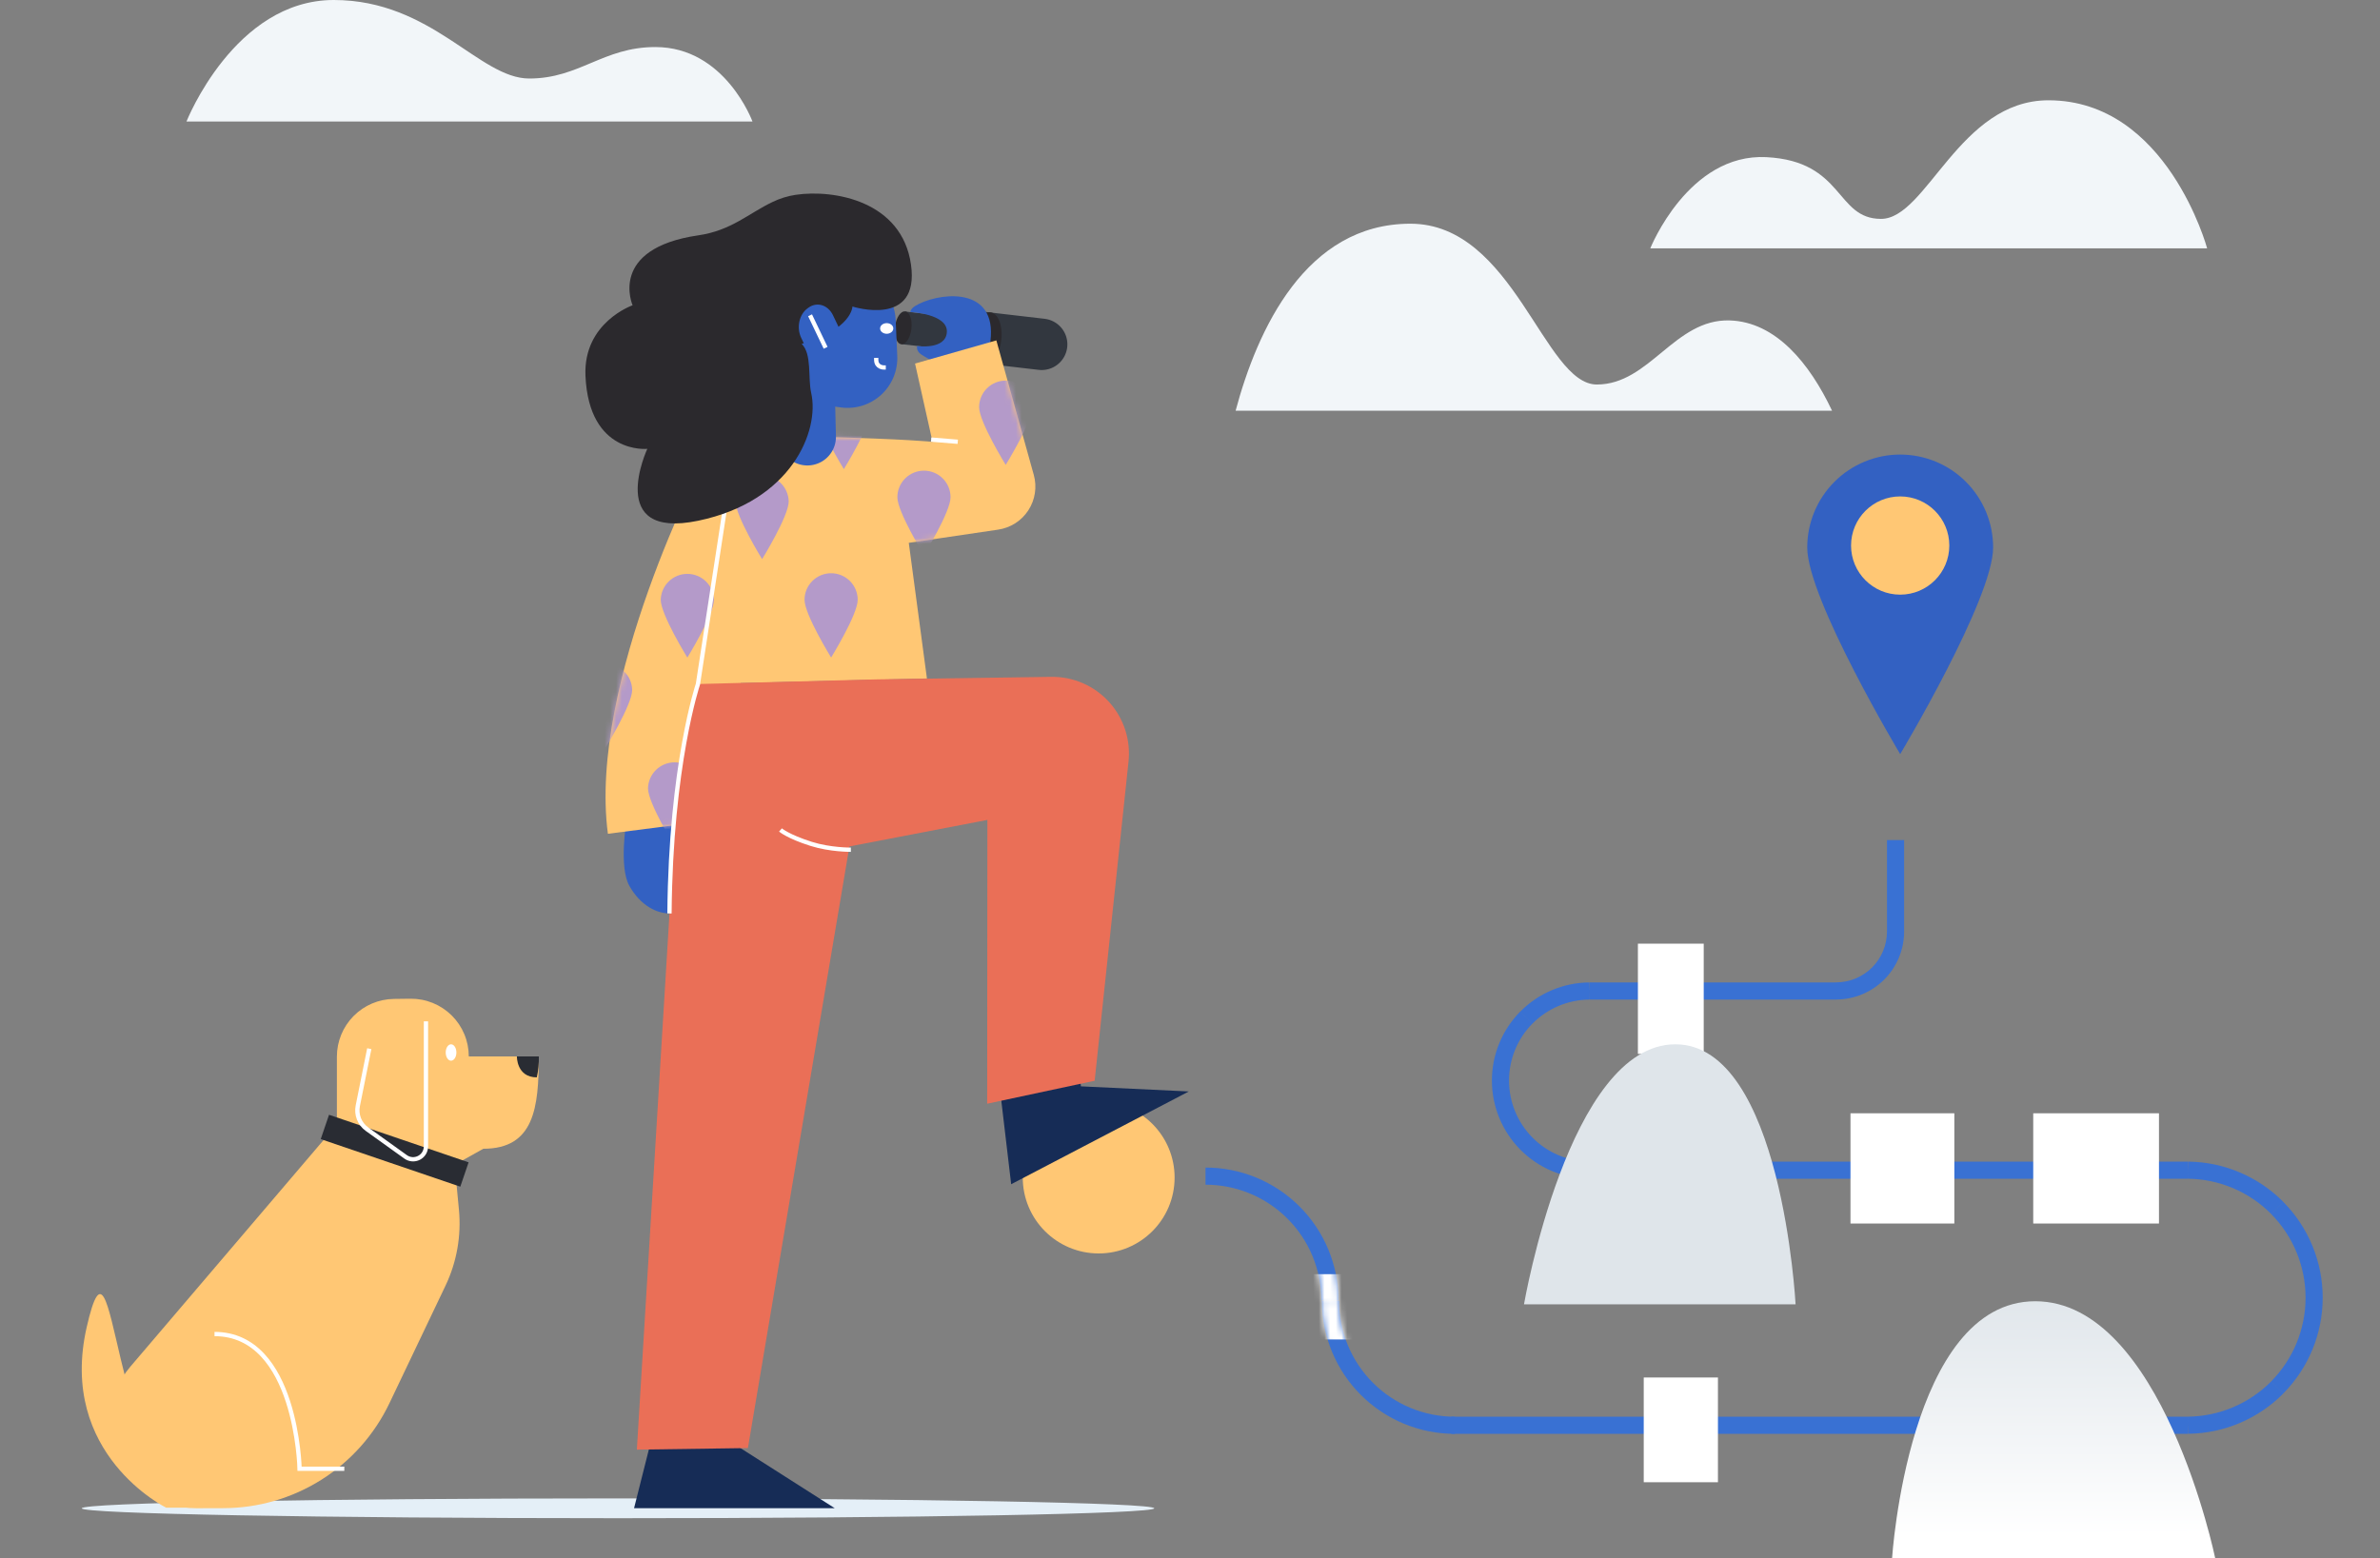 <svg xmlns="http://www.w3.org/2000/svg" xmlns:xlink="http://www.w3.org/1999/xlink" width="416.61" height="272.86" viewBox="0 0 416.61 272.86" fill="none">
<rect x="0" y="0" width="416.61" height="272.86" fill="#808080" stroke="none"/>
<path d="M192.32 219.47C199.66 219.47 205.61 213.52 205.61 206.18C205.61 198.84 199.66 192.89 192.32 192.89C184.98 192.89 179.03 198.84 179.03 206.18C179.03 213.52 184.98 219.47 192.32 219.47Z"   fill="#FFC774" >
</path>
<path d="M225.361 213.369C227.244 215.252 228.738 217.488 229.757 219.949C230.776 222.409 231.3 225.046 231.3 227.71L234.3 227.71C234.3 224.653 233.698 221.625 232.529 218.801C231.359 215.976 229.644 213.41 227.482 211.248C225.32 209.086 222.754 207.371 219.93 206.202C217.105 205.032 214.077 204.43 211.02 204.43L211.02 207.43C213.684 207.43 216.321 207.954 218.781 208.973C221.242 209.992 223.478 211.486 225.361 213.369Z"   fill="#3971D3" >
</path>
<path d="M240.33 242.12C238.447 240.237 236.953 238.002 235.934 235.541C234.915 233.08 234.39 230.443 234.39 227.78L231.39 227.78C231.39 230.837 231.992 233.865 233.162 236.689C234.332 239.514 236.047 242.08 238.209 244.242C240.371 246.404 242.937 248.119 245.761 249.289C248.586 250.457 251.612 251.06 254.67 251.06L254.67 248.059C252.007 248.06 249.37 247.535 246.909 246.516C244.449 245.497 242.213 244.004 240.33 242.12Z"   fill="#3971D3" >
</path>
<g mask="url(#mask-paieyvh-QA)">
<path d="M246.81 223.1L225.66 223.1L225.66 234.53L246.81 234.53L246.81 223.1Z"   fill="#FFFFFF" >
</path>
</g>
<path d="M386.35 43.48L288.88 43.48C288.88 43.48 295.532 26.814 309.193 27.516C322.853 28.219 321.265 38.325 329.266 38.325C337.266 38.325 342.949 17.56 358.574 17.56C379.345 17.56 386.35 43.48 386.35 43.48Z"   fill="#F2F6F9" >
</path>
<path d="M216.29 71.91L320.69 71.91C316.79 63.646 310.855 56.35 302.77 56.105C293.119 55.815 288.77 67.327 279.519 67.327C270.269 67.327 264.994 39.17 246.889 39.17C228.56 39.17 220.09 57.718 216.29 71.91Z"   fill="#F2F6F9" >
</path>
<path d="M32.64 21.28L131.72 21.28C131.72 21.28 126.945 8.237 114.72 8.237C105.559 8.237 101.439 13.748 92.644 13.748C83.849 13.748 75.609 0 58.429 0C41.035 -0.003 32.64 21.28 32.64 21.28Z"   fill="#F2F6F9" >
</path>
<path d="M348.89 95.862C348.89 104.85 332.62 132.04 332.62 132.04C332.62 132.04 316.35 104.85 316.35 95.862C316.35 91.546 318.065 87.407 321.114 84.356C324.166 81.304 328.306 79.59 332.62 79.59C336.934 79.59 341.074 81.304 344.126 84.356C347.175 87.407 348.89 91.546 348.89 95.862Z"   fill="#3361C2" >
</path>
<path d="M332.62 104.12C337.37 104.12 341.22 100.27 341.22 95.52C341.22 90.77 337.37 86.92 332.62 86.92C327.87 86.92 324.02 90.77 324.02 95.52C324.02 100.27 327.87 104.12 332.62 104.12Z"   fill="#FFC774" >
</path>
<path d="M333.31 147.09L330.31 147.09L330.31 163.09C330.31 165.456 329.372 167.726 327.7 169.4C326.025 171.072 323.758 172.01 321.39 172.01L321.39 172.02L278.26 172.02L278.26 173.52L278.22 172.02L278.14 172.02L278.14 173.528L278.12 172.02C273.603 172.077 269.292 173.91 266.115 177.125L266.11 177.12C262.936 180.337 261.15 184.678 261.15 189.2L264.15 189.2C264.15 185.469 265.616 181.89 268.235 179.235L268.24 179.24C270.862 176.584 274.428 175.067 278.16 175.02L321.39 175.02L321.39 175.01C324.553 175.01 327.585 173.754 329.82 171.52C332.057 169.284 333.31 166.252 333.31 163.09L333.31 147.09ZM268.235 179.235L266.11 177.13L266.115 177.125L268.24 179.23L268.235 179.235ZM278.16 175.02L278.14 173.528L278.14 175.02L278.16 175.02ZM261.15 189.2L264.15 189.2C264.15 192.933 265.618 196.514 268.24 199.17L266.11 201.28C262.936 198.062 261.15 193.722 261.15 189.2ZM266.11 201.28L268.24 199.17C270.857 201.822 274.415 203.338 278.14 203.39L382.99 203.39L382.99 205.379L382.98 206.39L278.26 206.39L278.26 204.89L278.22 206.39L278.14 206.39L278.14 204.882L278.16 203.39L278.14 203.39L278.14 204.882L278.12 206.39C273.601 206.333 269.287 204.498 266.11 201.28ZM383.09 203.391Q383.05 203.39 383.01 203.39L382.99 205.379L382.99 206.39C388.469 206.45 393.708 208.669 397.565 212.565L397.56 212.57C401.418 216.47 403.58 221.734 403.58 227.22C403.58 232.706 401.418 237.97 397.56 241.87L397.565 241.875C393.708 245.77 388.469 247.989 382.99 248.05L382.99 249.06L382.98 248.05L254.04 248.05L254.04 251.05L382.99 251.05L382.99 249.06L383.01 251.05C383.037 251.049 383.063 251.049 383.09 251.049L383.09 251.05L383.12 251.05L383.12 251.048C389.358 250.952 395.311 248.416 399.7 243.98L399.695 243.975C404.104 239.514 406.58 233.493 406.58 227.22C406.58 220.946 404.104 214.926 399.695 210.465L399.7 210.46C395.311 206.023 389.358 203.486 383.12 203.391L383.12 203.39L383.09 203.39L383.09 203.391ZM383.09 203.391L383.09 204.89L383.12 203.391L383.09 203.391ZM383.12 251.048L383.09 251.049L383.09 249.55L383.12 251.048ZM399.695 243.975L397.57 241.87L397.565 241.875L399.69 243.98L399.695 243.975ZM399.695 210.465L399.69 210.46L397.565 212.565L397.57 212.57L399.695 210.465Z" fill-rule="evenodd"  fill="#3971D3" >
</path>
<path d="M355.91 214.23L377.92 214.23L377.92 194.93L355.91 194.93L355.91 214.23Z"   fill="#FFFFFF" >
</path>
<path d="M323.92 214.23L342.1 214.23L342.1 194.93L323.92 194.93L323.92 214.23Z"   fill="#FFFFFF" >
</path>
<path d="M300.72 241.19L287.73 241.19L287.73 259.53L300.72 259.53L300.72 241.19Z"   fill="#FFFFFF" >
</path>
<path d="M298.23 165.23L286.71 165.23L286.71 184.53L298.23 184.53L298.23 165.23Z"   fill="#FFFFFF" >
</path>
<path d="M387.77 272.86L331.2 272.86C331.2 272.86 334.065 227.84 356.266 227.84C378.467 227.84 387.77 272.86 387.77 272.86Z"   fill="url(#linear_fill_aOy5islrh4)" >
</path>
<path d="M266.77 228.38L314.31 228.38C314.31 228.38 311.905 182.85 293.249 182.85C274.593 182.85 266.77 228.38 266.77 228.38Z"   fill="url(#linear_fill_rcRBSP_RMv)" >
</path>
<path d="M108.18 265.83C160.023 265.83 202.05 265.053 202.05 264.095C202.05 263.136 160.023 262.36 108.18 262.36C56.337 262.36 14.31 263.136 14.31 264.095C14.31 265.053 56.337 265.83 108.18 265.83Z"   fill="#E4EFF7" >
</path>
<path    stroke="rgba(50, 55, 63, 1)" stroke-width="9"  stroke-linecap="round"  d="M182.34 60.29L171.94 59.08">
</path>
<path d="M175.272 59.532C175.565 57.013 174.72 54.844 173.386 54.689C172.051 54.533 170.731 56.45 170.438 58.969C170.145 61.488 170.99 63.656 172.324 63.811C173.659 63.967 174.979 62.051 175.272 59.532Z"   fill="#2B292D" >
</path>
<path    stroke="rgba(50, 55, 63, 1)" stroke-width="5.75"    d="M171.9 58.99L158.11 57.4">
</path>
<path d="M159.541 57.567C159.726 55.98 159.233 54.617 158.439 54.525C157.646 54.432 156.854 55.645 156.669 57.233C156.484 58.821 156.977 60.183 157.771 60.275C158.564 60.367 159.357 59.155 159.541 57.567Z"   fill="#2B292D" >
</path>
<path d="M159.35 54.634C159.35 54.634 159.325 54.135 160.17 53.592C163.669 51.384 174.017 49.749 173.447 58.915C172.895 67.803 164.557 64.243 161.25 62.057C160.302 61.432 160.542 60.58 160.542 60.58C160.542 60.58 165.581 61.318 165.746 58.13C165.911 54.942 159.35 54.634 159.35 54.634Z"   fill="#3361C2" >
</path>
<path d="M109.662 143.712C109.662 143.712 108.297 151.76 110.162 155.097C112.027 158.435 115.055 160.272 118.042 159.89C119.487 159.707 125.26 151.505 125.26 151.505L116.98 142.55L109.662 143.712Z"   fill="#3361C2" >
</path>
<path d="M146.11 264.07L110.99 264.07L113.642 253.552L129.346 253.38L146.11 264.07Z"   fill="#162C56" >
</path>
<path d="M188.991 188.04L189.211 190.212L208.1 191.107L177.002 207.35L175.07 190.995L188.991 188.04Z"   fill="#162C56" >
</path>
<path d="M174.735 92.734L159.08 95.047L162.255 118.796L129.661 119.601L133.411 142.518L106.411 145.99C102.878 119.553 123.274 80.502 123.274 80.502L124.023 85.029C126.846 79.512 129.591 76.114 144.158 76.497C158.835 76.885 163.238 77.365 163.238 77.365L160.175 63.655L174.407 59.6L180.96 83.149C181.251 84.191 181.316 85.281 181.152 86.35C180.989 87.418 180.599 88.44 180.011 89.347C179.421 90.253 178.647 91.024 177.738 91.609C176.828 92.192 175.805 92.576 174.735 92.734Z"   fill="#FFC774" >
</path>
<g  mask="url(#mask-Kqhgok-zGe)">
<path d="M110.66 120.796C110.66 123.365 106.006 130.9 106.006 130.9C106.006 130.9 101.35 123.365 101.35 120.796C101.378 119.581 101.881 118.425 102.751 117.575C103.621 116.726 104.789 116.25 106.005 116.25C107.221 116.25 108.389 116.726 109.259 117.575C110.129 118.425 110.632 119.581 110.66 120.796Z"   fill="#B49AC9" >
</path>
<path d="M122.74 138.028C122.74 140.599 118.084 148.14 118.084 148.14C118.084 148.14 113.43 140.599 113.43 138.028C113.458 136.812 113.961 135.656 114.831 134.806C115.701 133.956 116.869 133.48 118.085 133.48C119.301 133.48 120.469 133.956 121.339 134.806C122.209 135.656 122.712 136.812 122.74 138.028Z"   fill="#B49AC9" >
</path>
<path d="M124.97 105.028C124.97 107.599 120.316 115.14 120.316 115.14C120.316 115.14 115.66 107.596 115.66 105.028C115.688 103.812 116.191 102.656 117.061 101.806C117.931 100.956 119.099 100.48 120.315 100.48C121.531 100.48 122.699 100.956 123.569 101.806C124.439 102.656 124.942 103.812 124.97 105.028Z"   fill="#B49AC9" >
</path>
<path d="M138.06 87.796C138.06 90.365 133.404 97.9 133.404 97.9C133.404 97.9 128.75 90.365 128.75 87.796C128.778 86.581 129.281 85.424 130.151 84.575C131.021 83.725 132.189 83.25 133.405 83.25C134.621 83.25 135.789 83.725 136.659 84.575C137.529 85.424 138.032 86.581 138.06 87.796Z"   fill="#B49AC9" >
</path>
<path d="M150.14 105.022C150.14 107.591 145.485 115.13 145.485 115.13C145.485 115.13 140.83 107.589 140.83 105.022C140.83 103.788 141.32 102.605 142.193 101.733C143.066 100.86 144.25 100.37 145.485 100.37C146.719 100.37 147.904 100.86 148.777 101.733C149.649 102.605 150.14 103.788 150.14 105.022Z"   fill="#B49AC9" >
</path>
<path d="M152.37 72.028C152.37 74.598 147.714 82.14 147.714 82.14C147.714 82.14 143.06 74.594 143.06 72.028C143.088 70.812 143.591 69.656 144.461 68.806C145.331 67.956 146.499 67.48 147.715 67.48C148.931 67.48 150.099 67.956 150.969 68.806C151.839 69.656 152.342 70.812 152.37 72.028Z"   fill="#B49AC9" >
</path>
<path d="M166.39 87.063C166.39 89.633 161.735 97.17 161.735 97.17C161.735 97.17 157.08 89.633 157.08 87.063C157.08 85.829 157.57 84.645 158.443 83.773C159.316 82.9 160.5 82.41 161.735 82.41C162.97 82.41 164.154 82.9 165.027 83.773C165.899 84.645 166.39 85.829 166.39 87.063Z"   fill="#B49AC9" >
</path>
<path d="M180.7 71.292C180.7 73.862 176.045 81.4 176.045 81.4C176.045 81.4 171.39 73.862 171.39 71.292C171.39 70.058 171.88 68.875 172.753 68.003C173.626 67.13 174.81 66.64 176.045 66.64C177.279 66.64 178.464 67.13 179.337 68.003C180.209 68.875 180.7 70.058 180.7 71.292Z"   fill="#B49AC9" >
</path>
</g>
<path d="M197.536 133.432L191.616 189.234L172.801 193.254L172.841 143.561L148.689 148.204L130.919 253.548L111.48 253.82L118.27 142.221C118.509 138.341 119.01 134.482 119.77 130.669L121.922 119.779L153.519 118.954L184.018 118.511C185.923 118.485 187.81 118.866 189.556 119.625C191.302 120.385 192.867 121.508 194.145 122.92C195.424 124.331 196.387 125.998 196.972 127.811C197.556 129.623 197.749 131.539 197.536 133.432Z"   fill="#EA6F57" >
</path>
<path    stroke="rgba(255, 255, 255, 1)" stroke-width="0.75"    d="M126.94 88.74L122.171 119.786C122.171 119.786 117.405 133.897 117.19 159.94">
</path>
<path    stroke="rgba(51, 97, 194, 1)" stroke-width="10" stroke-linejoin="round" stroke-linecap="round"  d="M141.33 76.5L140.82 55.81">
</path>
<path d="M139.434 55.233L138.624 61.415C138.325 63.69 138.936 65.992 140.323 67.82C141.711 69.648 143.764 70.855 146.037 71.178L147.129 71.333C148.397 71.514 149.689 71.412 150.914 71.036C152.138 70.66 153.264 70.019 154.212 69.159C155.161 68.298 155.908 67.239 156.4 66.057C156.892 64.875 157.118 63.599 157.061 62.32L156.782 55.983C156.689 53.937 155.879 51.989 154.494 50.481C153.109 48.973 151.237 48 149.207 47.734C146.916 47.434 144.601 48.055 142.769 49.461C140.936 50.867 139.737 52.943 139.434 55.233Z"   fill="#3361C2" >
</path>
<path d="M140.332 60.207C149.184 57.642 149.217 53.669 149.217 53.669C149.217 53.669 161.034 57.472 159.467 46.342C157.899 35.212 146.024 33.117 139.294 34.109C137.876 34.322 136.497 34.749 135.207 35.377C131.045 37.359 128.009 40.364 122.254 41.202C106.351 43.519 110.734 53.452 110.734 53.452C110.734 53.452 102.072 56.447 102.484 65.81C103.097 79.65 113.307 78.59 113.307 78.59C113.307 78.59 105.887 94.568 122.207 91.178C138.527 87.788 143.504 75.45 141.997 68.807C141.394 66.162 142.159 62.007 140.332 60.207Z"   fill="#2B292D" >
</path>
<path d="M155.215 58.44C155.853 58.44 156.37 58.024 156.37 57.51C156.37 56.996 155.853 56.58 155.215 56.58C154.577 56.58 154.06 56.996 154.06 57.51C154.06 58.024 154.577 58.44 155.215 58.44Z"   fill="#FFFFFF" >
</path>
<path d="M154.68 64.34C154.68 64.34 153.41 64.34 153.38 63.04L154.68 64.34Z"   fill="#3361C2" >
</path>
<path    stroke="rgba(255, 255, 255, 1)" stroke-width="0.75"  stroke-linecap="square"  d="M153.38 63.04C153.41 64.34 154.68 64.34 154.68 64.34">
</path>
<path d="M146.086 63.846L146.284 63.709C147.757 62.659 148.26 60.329 147.399 58.529L145.816 55.206C144.956 53.409 143.047 52.794 141.564 53.841L141.369 53.981C139.893 55.031 139.39 57.361 140.25 59.161L141.836 62.481C142.704 64.286 144.613 64.896 146.086 63.846Z"   fill="#3361C2" >
</path>
<path    stroke="rgba(255, 255, 255, 1)" stroke-width="0.75"  stroke-linecap="square"  d="M144.36 60.56L141.96 55.54">
</path>
<path    stroke="rgba(255, 255, 255, 1)" stroke-width="0.75"    d="M148.94 148.78C148.94 148.78 145.32 148.815 141.985 147.755C137.925 146.465 136.62 145.32 136.62 145.32">
</path>
<path    stroke="rgba(255, 255, 255, 1)" stroke-width="0.75"  stroke-linecap="square"  d="M167.28 77.32L163.37 77">
</path>
<path d="M77.985 225.11L68.169 245.693C65.546 251.192 61.418 255.841 56.264 259.093C51.111 262.342 45.14 264.07 39.046 264.07L34.316 264.07C21.49 264.07 14.537 249.07 22.83 239.278L58.971 196.883L58.971 185.009C58.971 182.35 60.019 179.798 61.887 177.907C63.755 176.016 66.294 174.938 68.952 174.906L71.837 174.871C73.174 174.855 74.5 175.105 75.739 175.605C76.978 176.106 78.106 176.847 79.058 177.786C80.008 178.725 80.763 179.844 81.278 181.078C81.794 182.311 82.059 183.634 82.06 184.971L94.31 184.971C94.31 193.901 93.535 201.138 84.604 201.138L79.587 203.948L80.337 211.843C80.766 216.397 79.953 220.982 77.985 225.11Z"   fill="#FFC774" >
</path>
<path d="M78.955 185.72C79.471 185.72 79.89 185.078 79.89 184.285C79.89 183.492 79.471 182.85 78.955 182.85C78.439 182.85 78.02 183.492 78.02 184.285C78.02 185.078 78.439 185.72 78.955 185.72Z"   fill="#FFFFFF" >
</path>
<path    stroke="rgba(255, 255, 255, 1)" stroke-width="0.75"    d="M60.27 257.17L52.437 257.17C52.437 257.17 51.972 233.58 37.55 233.58">
</path>
<path d="M35.5 263.99L29.098 263.99C29.098 263.99 10.077 254.668 15.18 232.359C20.281 210.051 19.247 259.305 35.5 263.99Z"   fill="#FFC774" >
</path>
<path    stroke="rgba(41, 44, 51, 1)" stroke-width="4.5"    d="M56.87 197.32L81.3 205.65">
</path>
<path    stroke="rgba(255, 255, 255, 1)" stroke-width="0.75"    d="M64.641 183.617L62.63 193.616C62.476 194.381 62.546 195.174 62.831 195.9C63.117 196.626 63.606 197.254 64.239 197.709L71.014 202.568C71.349 202.805 71.743 202.946 72.153 202.975C72.562 203.004 72.972 202.919 73.338 202.732C73.703 202.544 74.01 202.261 74.226 201.911C74.441 201.561 74.557 201.159 74.56 200.748L74.56 178.83">
</path>
<path d="M94.326 184.97L90.48 184.97C90.48 184.97 90.405 188.635 93.966 188.64C94.232 187.436 94.353 186.204 94.326 184.97Z"   fill="#292C33" >
</path>
<defs>
<mask id="mask-paieyvh-QA" style="mask-type:alpha" maskUnits="userSpaceOnUse">
<path d="M218.78 208.97C216.32 207.951 213.683 207.43 211.02 207.43L211.02 204.43C214.077 204.43 217.105 205.03 219.93 206.2C222.754 207.37 225.318 209.088 227.48 211.25C229.642 213.412 231.36 215.976 232.53 218.8C233.7 221.625 234.3 224.653 234.3 227.71L231.3 227.71C231.3 225.047 230.779 222.411 229.76 219.95C228.741 217.489 227.243 215.253 225.36 213.37C223.477 211.487 221.24 209.99 218.78 208.97ZM235.93 235.53C236.949 237.99 238.447 240.227 240.33 242.11C242.213 243.993 244.45 245.491 246.91 246.51C249.37 247.529 252.007 248.05 254.67 248.05L254.67 251.05C251.612 251.05 248.585 250.449 245.76 249.28C242.935 248.11 240.372 246.392 238.21 244.23C236.048 242.068 234.33 239.505 233.16 236.68C231.99 233.855 231.39 230.827 231.39 227.77L234.39 227.77C234.39 230.433 234.911 233.069 235.93 235.53Z" fill-rule="evenodd"  fill="#000000" >
</path>
</mask>
<linearGradient id="linear_fill_aOy5islrh4" x1="327.58" y1="224.85" x2="327.612" y2="268.925" gradientUnits="userSpaceOnUse">
<stop offset="0.01" stop-color="#DFE5EA"  />
<stop offset="1" stop-color="#FFFFFF"  />
</linearGradient>
<linearGradient id="linear_fill_rcRBSP_RMv" x1="492118.373" y1="38791.768" x2="492105.873" y2="46913.625" gradientUnits="userSpaceOnUse">
<stop offset="0.01" stop-color="#DFE5EA"  />
<stop offset="1" stop-color="#FFFFFF"  />
</linearGradient>
<mask id="mask-Kqhgok-zGe" style="mask-type:alpha" maskUnits="userSpaceOnUse">
<path d="M181.152 86.35C180.989 87.418 180.599 88.44 180.011 89.347C179.421 90.253 178.647 91.024 177.738 91.609C176.828 92.192 175.805 92.576 174.735 92.734L159.08 95.047L162.255 118.796L129.661 119.601L133.411 142.518L106.411 145.99C102.878 119.553 123.274 80.502 123.274 80.502L124.023 85.029C126.846 79.512 129.591 76.114 144.158 76.497C158.835 76.885 163.238 77.365 163.238 77.365L160.175 63.655L174.407 59.6L180.96 83.149C181.251 84.191 181.316 85.281 181.152 86.35Z"   fill="#000000" >
</path>
</mask>
</defs>
</svg>

